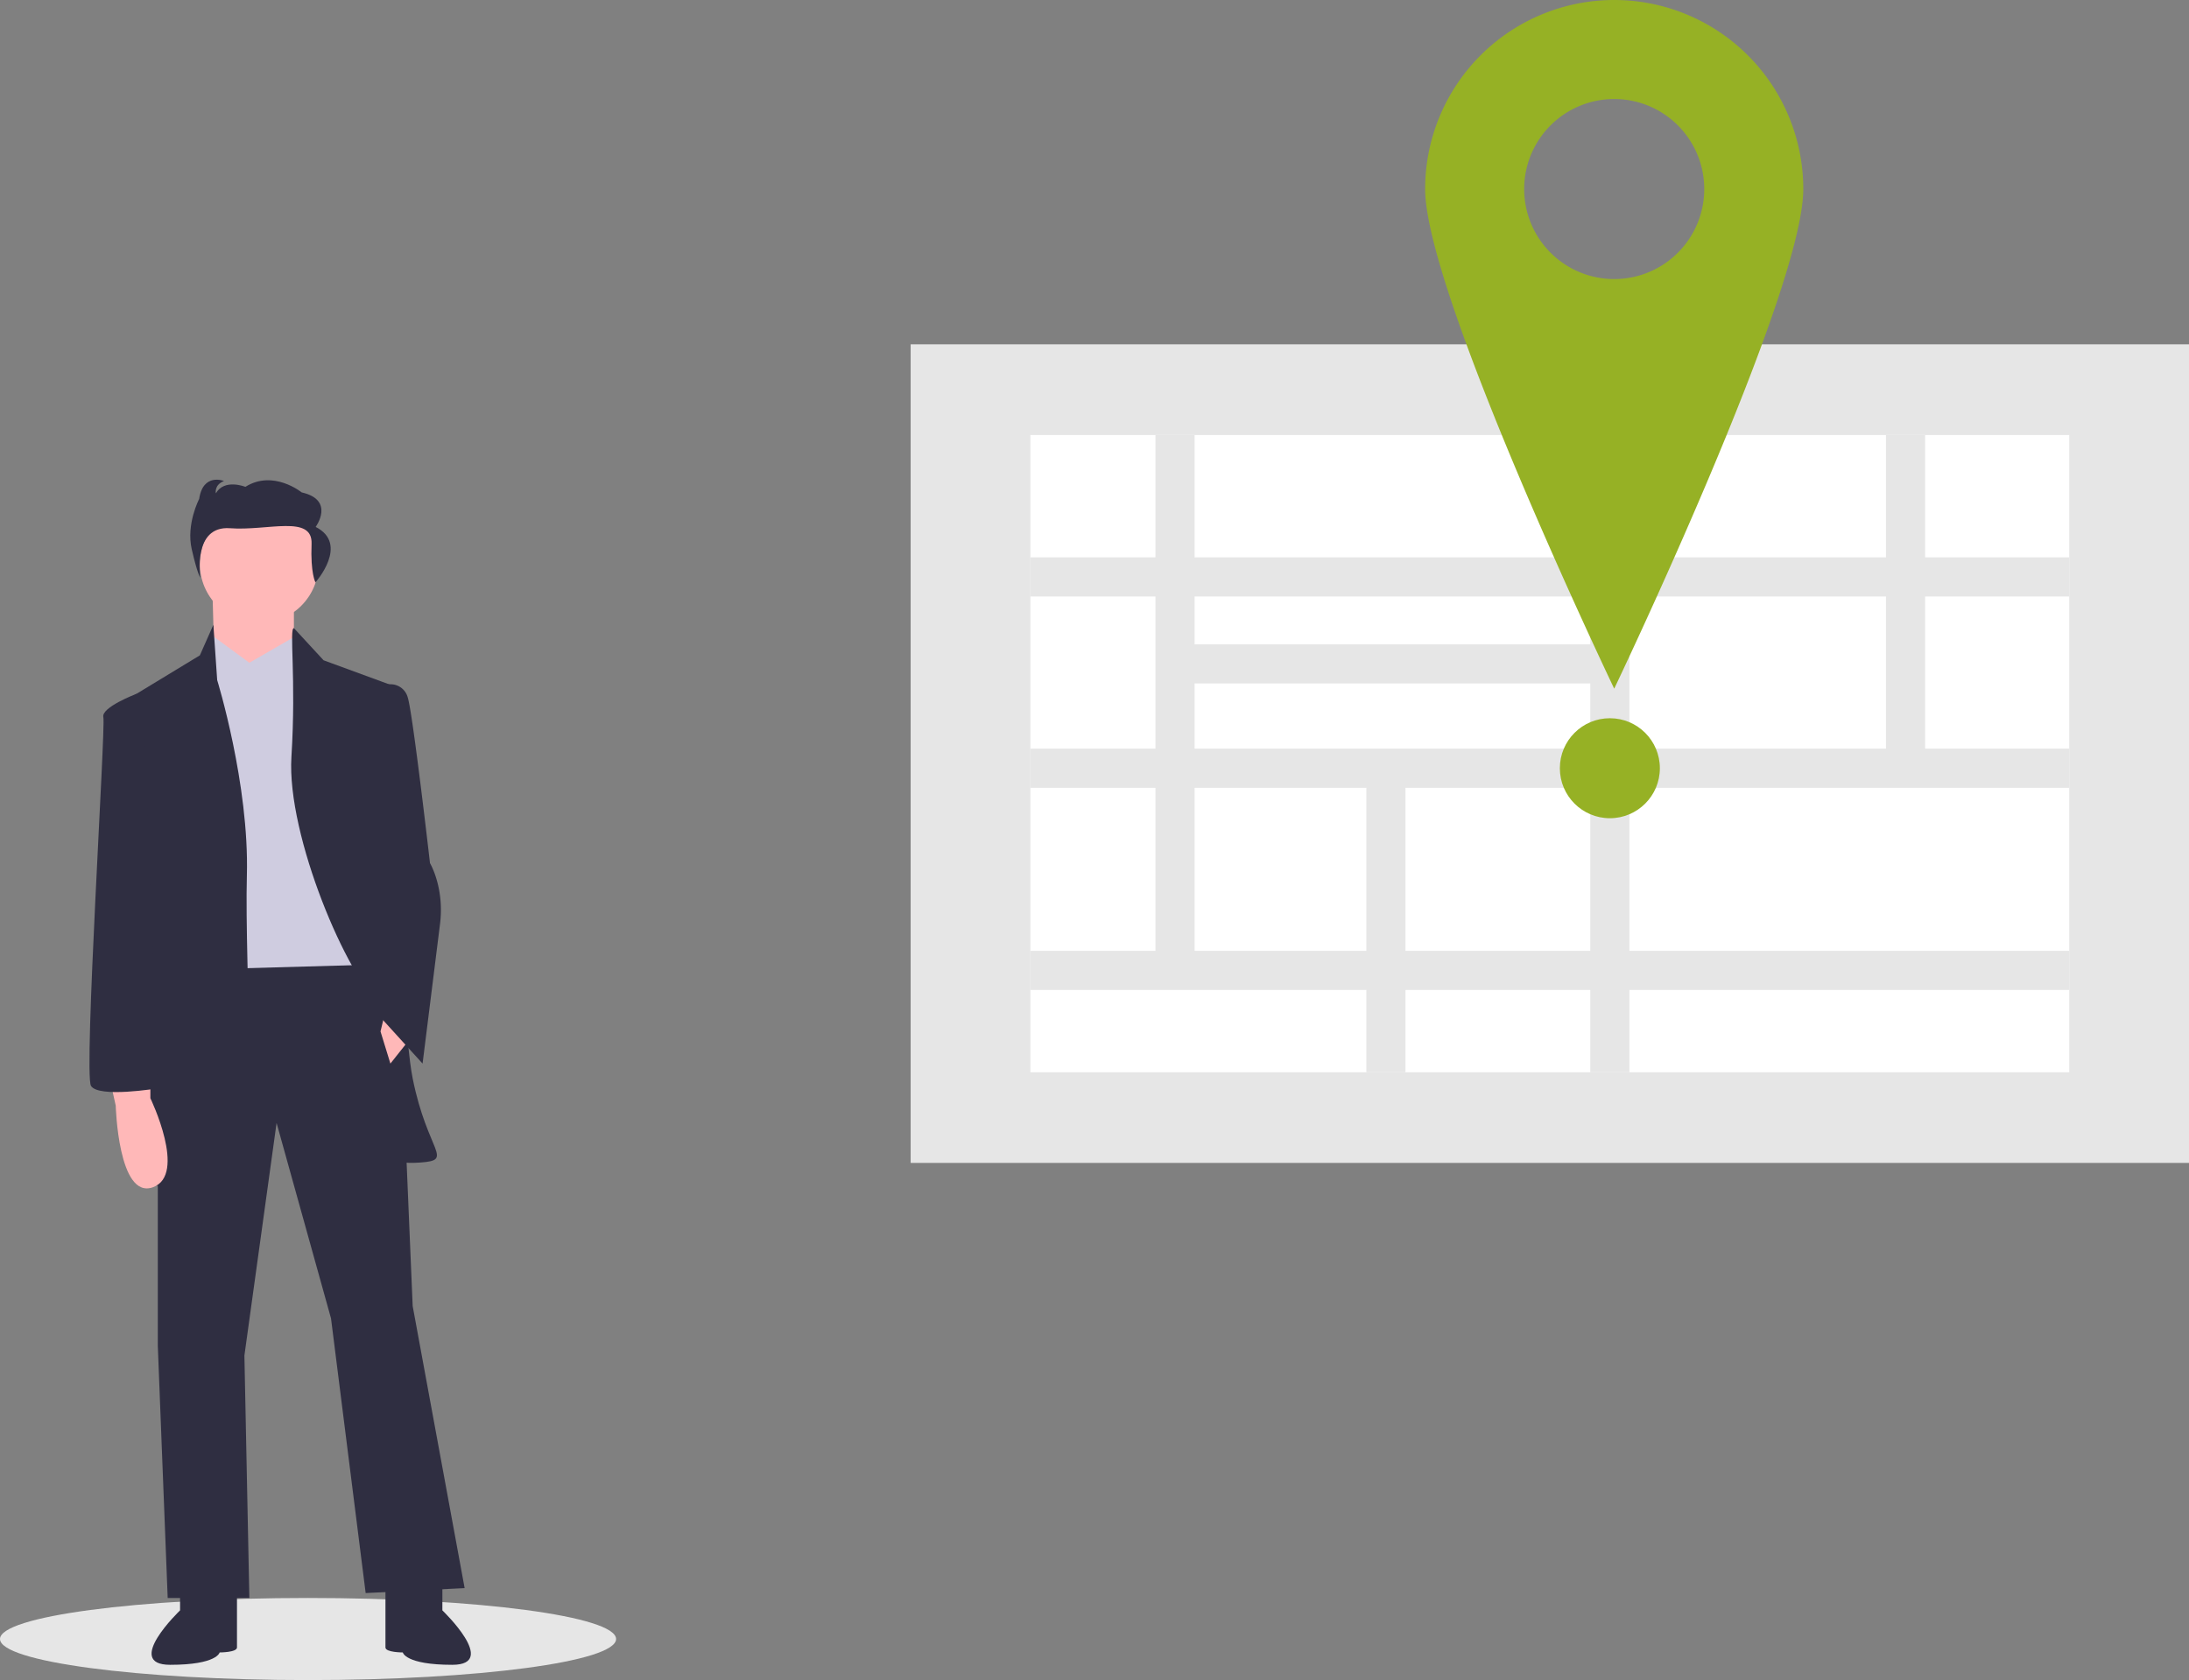 <svg id="baf10ad2-6463-4f51-bd6b-04bf2837b3a8" data-name="Layer 1" xmlns="http://www.w3.org/2000/svg" width="884.596" height="679.043" viewBox="0 0 884.596 679.043"><rect x="0" y="0" width="884.596" height="679.043" fill="#808080" stroke="none"/><title>location_tracking</title><ellipse cx="124.484" cy="662.451" rx="124.484" ry="16.591" fill="#e6e6e6"/><polygon points="63.767 385.875 63.767 543.875 67.767 645.875 100.767 645.875 98.767 547.875 111.767 453.875 133.767 532.875 147.767 643.875 187.767 641.875 166.767 527.875 160.767 385.875 63.767 385.875" fill="#2f2e41"/><path d="M230.469,751.353v10s-23,22-4,22,20-5,20-5,7,0,7-2v-24Z" transform="translate(-157.702 -110.479)" fill="#2f2e41"/><path d="M336.469,751.353v10s23,22,4,22-20-5-20-5-7,0-7-2v-24Z" transform="translate(-157.702 -110.479)" fill="#2f2e41"/><circle cx="104.767" cy="227.875" r="24" fill="#ffb8b8"/><polygon points="85.767 235.875 86.767 271.875 118.767 270.875 118.767 242.875 85.767 235.875" fill="#ffb8b8"/><polygon points="100.767 267.875 85.767 256.875 79.767 391.875 150.767 389.875 133.767 271.875 118.767 257.501 100.767 267.875" fill="#cfcce0"/><path d="M238.469,375.353l5.463-12.338,1.537,22.338s13,42,12,79,5,124-3,125-42,3-42-4-2-193-2-193Z" transform="translate(-157.702 -110.479)" fill="#2f2e41"/><path d="M276.469,364.353l12,13,30,11s0,128,6,158,17,33,3,34-13-4-13-4,10-50-3-60-38-68-36-100S274.469,364.353,276.469,364.353Z" transform="translate(-157.702 -110.479)" fill="#2f2e41"/><path d="M202.469,548.353l2,9s1,38,15,33-1-36-1-36v-6Z" transform="translate(-157.702 -110.479)" fill="#ffb8b8"/><polygon points="169.267 415.375 157.767 429.875 153.767 416.875 157.267 402.375 169.267 415.375" fill="#ffb8b8"/><path d="M305.469,387.353,314.969,387.07a7.144,7.144,0,0,1,7.5,5.283c2,6,9,67,9,67s6,10,4,25l-7,56-20-22,3-50Z" transform="translate(-157.702 -110.479)" fill="#2f2e41"/><path d="M215.469,392.353l-2.655-1.424s-14.345,5.424-13.345,9.424-8,144-5,149,27,1,27,1Z" transform="translate(-157.702 -110.479)" fill="#2f2e41"/><path d="M285.259,323.45s8.006-10.857-5.646-13.955c0,0-11.453-9.339-22.754-2.247,0,0-8.473-3.432-11.927,2.624,0,0-.784-3.397,3.297-4.985,0,0-8.473-3.432-10.046,7.276,0,0-5.338,10.155-2.987,20.345s3.449,11.445,3.449,11.445-3.222-21.114,12-19.973,33.439-5.625,32.965,6.338,1.565,15.544,1.565,15.544S298.988,330.388,285.259,323.45Z" transform="translate(-157.702 -110.479)" fill="#2f2e41"/><rect x="368" y="139.171" width="516.596" height="330.846" fill="#e6e6e6"/><rect x="416.404" y="175.809" width="419.787" height="257.571" fill="#fff"/><rect x="416.404" y="225.274" width="419.787" height="15.815" fill="#e6e6e6"/><rect x="416.404" y="302.591" width="419.787" height="15.815" fill="#e6e6e6"/><rect x="474.84" y="260.418" width="177.478" height="15.815" fill="#e6e6e6"/><rect x="416.404" y="384.301" width="419.787" height="15.815" fill="#e6e6e6"/><rect x="466.933" y="175.809" width="15.815" height="218.157" fill="#e6e6e6"/><rect x="762.143" y="175.809" width="15.815" height="135.568" fill="#e6e6e6"/><rect x="642.653" y="175.809" width="15.815" height="257.571" fill="#e6e6e6"/><rect x="552.157" y="305.227" width="15.815" height="128.153" fill="#e6e6e6"/><circle cx="650.56" cy="310.498" r="20.208" fill="#96b125"/><path d="M810.02,110.479a76.408,76.408,0,0,0-76.407,76.407c0,42.199,76.407,201.934,76.407,201.934s76.407-159.735,76.407-201.934A76.408,76.408,0,0,0,810.02,110.479Zm0,112.792a36.385,36.385,0,1,1,36.385-36.385A36.385,36.385,0,0,1,810.02,223.271Z" transform="translate(-157.702 -110.479)" fill="#96b125"/></svg>